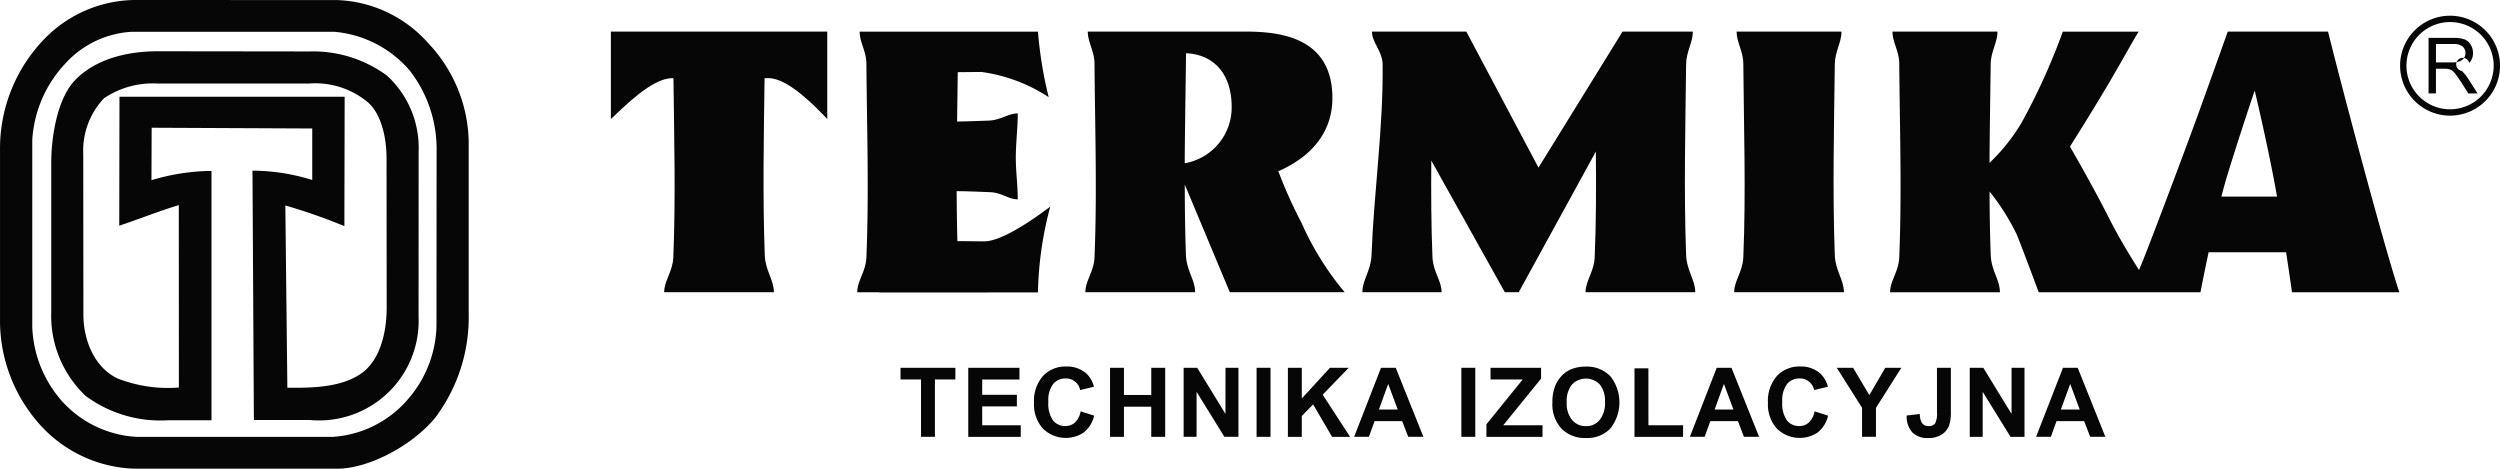 <svg id="Group_432" data-name="Group 432" xmlns="http://www.w3.org/2000/svg" width="215.683" height="40.438" viewBox="0 0 215.683 40.438">
  <path id="Path_8674" data-name="Path 8674" d="M405.284,421.707h1.767v4.949h1.2v-4.949h1.764V420.7h-4.734Z" transform="translate(-327.592 -388.969)" fill="#070606"/>
  <path id="Path_8675" data-name="Path 8675" d="M409.522,424.031h2.991v-1h-2.991v-1.321h3.214V420.7h-4.417v5.957h4.53v-1h-3.328Z" transform="translate(-324.784 -388.969)" fill="#070606"/>
  <path id="Path_8676" data-name="Path 8676" d="M414.792,425.474a1.2,1.2,0,0,1-.824.3,1.322,1.322,0,0,1-1.057-.479,2.5,2.5,0,0,1-.406-1.609,2.333,2.333,0,0,1,.412-1.54,1.361,1.361,0,0,1,1.076-.476,1.233,1.233,0,0,1,1.255,1l1.19-.285a2.348,2.348,0,0,0-.608-1.1,2.479,2.479,0,0,0-1.777-.647,2.635,2.635,0,0,0-2.019.824,3.257,3.257,0,0,0-.768,2.31,3.106,3.106,0,0,0,.764,2.216,2.806,2.806,0,0,0,3.533.337,2.614,2.614,0,0,0,.893-1.448l-1.167-.37A1.772,1.772,0,0,1,414.792,425.474Z" transform="translate(-322.059 -389.018)" fill="#070606"/>
  <path id="Path_8677" data-name="Path 8677" d="M418.231,423.044h-2.357V420.7h-1.2v5.957h1.2v-2.6h2.357v2.6h1.2V420.7h-1.2Z" transform="translate(-318.907 -388.969)" fill="#070606"/>
  <path id="Path_8678" data-name="Path 8678" d="M421.579,424.677l-2.438-3.978h-1.17v5.957h1.117v-3.884l2.4,3.884H422.7V420.7h-1.117Z" transform="translate(-315.855 -388.969)" fill="#070606"/>
  <rect id="Rectangle_231" data-name="Rectangle 231" width="1.203" height="5.957" transform="translate(108.409 31.73)" fill="#070606"/>
  <path id="Path_8679" data-name="Path 8679" d="M427.891,420.7h-1.617l-2.43,2.645V420.7h-1.2v5.957h1.2v-1.8l.975-1,1.637,2.8h1.556l-2.365-3.637Z" transform="translate(-311.534 -388.969)" fill="#070606"/>
  <path id="Path_8680" data-name="Path 8680" d="M429.2,420.7h-1.271l-2.32,5.956h1.274l.491-1.353h2.381l.522,1.353h1.309Zm-1.453,3.6.8-2.21.824,2.21Z" transform="translate(-308.785 -388.969)" fill="#070606"/>
  <rect id="Rectangle_232" data-name="Rectangle 232" width="1.203" height="5.957" transform="translate(126.075 31.73)" fill="#070606"/>
  <path id="Path_8681" data-name="Path 8681" d="M436.254,421.634V420.7h-4.36v1.008h2.775l-3.129,3.864v1.085h4.839v-1h-3.389Z" transform="translate(-303.301 -388.969)" fill="#070606"/>
  <path id="Path_8682" data-name="Path 8682" d="M439.484,421.464a2.788,2.788,0,0,0-2.106-.818,3.278,3.278,0,0,0-1.284.237,2.309,2.309,0,0,0-.772.535,2.852,2.852,0,0,0-.554.816,3.8,3.8,0,0,0-.271,1.529,3.081,3.081,0,0,0,.784,2.233,2.8,2.8,0,0,0,2.114.809,2.761,2.761,0,0,0,2.1-.814,3.642,3.642,0,0,0-.006-4.526Zm-.916,3.8a1.5,1.5,0,0,1-1.18.52,1.517,1.517,0,0,1-1.184-.526,2.213,2.213,0,0,1-.47-1.532,2.253,2.253,0,0,1,.456-1.536,1.667,1.667,0,0,1,2.391-.01,2.247,2.247,0,0,1,.45,1.528A2.275,2.275,0,0,1,438.568,425.26Z" transform="translate(-300.567 -389.018)" fill="#070606"/>
  <path id="Path_8683" data-name="Path 8683" d="M439.377,420.725h-1.2v5.908h4.193v-1h-2.991Z" transform="translate(-297.164 -388.945)" fill="#070606"/>
  <path id="Path_8684" data-name="Path 8684" d="M444.247,420.7h-1.273l-2.318,5.956h1.274l.493-1.353h2.381l.518,1.353h1.309Zm-1.453,3.6.8-2.21.822,2.21Z" transform="translate(-294.867 -388.969)" fill="#070606"/>
  <path id="Path_8685" data-name="Path 8685" d="M447.683,425.474a1.213,1.213,0,0,1-.826.3,1.321,1.321,0,0,1-1.057-.479,2.508,2.508,0,0,1-.406-1.609,2.344,2.344,0,0,1,.412-1.54,1.361,1.361,0,0,1,1.076-.476,1.233,1.233,0,0,1,1.255,1l1.19-.285a2.349,2.349,0,0,0-.608-1.1,2.479,2.479,0,0,0-1.777-.647,2.635,2.635,0,0,0-2.019.824,3.265,3.265,0,0,0-.766,2.31,3.1,3.1,0,0,0,.762,2.216,2.808,2.808,0,0,0,3.535.337,2.612,2.612,0,0,0,.891-1.448l-1.167-.37A1.782,1.782,0,0,1,447.683,425.474Z" transform="translate(-291.63 -389.018)" fill="#070606"/>
  <path id="Path_8686" data-name="Path 8686" d="M450.051,423.056l-1.4-2.357h-1.41l2.182,3.45v2.507h1.2v-2.5l2.19-3.458h-1.386Z" transform="translate(-288.778 -388.969)" fill="#070606"/>
  <path id="Path_8687" data-name="Path 8687" d="M452.987,424.547a1.809,1.809,0,0,1-.166.953.659.659,0,0,1-.57.229.647.647,0,0,1-.593-.321,1.583,1.583,0,0,1-.15-.722l-1.134.129a2.036,2.036,0,0,0,.479,1.45,1.8,1.8,0,0,0,1.357.493,2.1,2.1,0,0,0,1.211-.314,1.621,1.621,0,0,0,.635-.836,3.856,3.856,0,0,0,.129-1.138V420.7h-1.2Z" transform="translate(-285.877 -388.969)" fill="#070606"/>
  <path id="Path_8688" data-name="Path 8688" d="M456.807,424.677,454.37,420.7H453.2v5.957h1.117v-3.884l2.4,3.884h1.207V420.7h-1.117Z" transform="translate(-283.264 -388.969)" fill="#070606"/>
  <path id="Path_8689" data-name="Path 8689" d="M459.763,420.7h-1.271l-2.32,5.956h1.274l.491-1.353h2.381l.522,1.353h1.309Zm-1.453,3.6.807-2.21.82,2.21Z" transform="translate(-280.513 -388.969)" fill="#070606"/>
  <path id="Path_8690" data-name="Path 8690" d="M442.643,428.117h9.468c0-1.063-.741-1.869-.787-3.192-.2-5.458-.067-11.01,0-16.479.011-1.1.579-1.875.579-2.813h-9.052c0,.922.574,1.679.581,2.77.044,5.481.231,11.112,0,16.687C443.38,426.369,442.643,427.109,442.643,428.117Z" transform="translate(-293.03 -402.906)" fill="#070606"/>
  <path id="Path_8691" data-name="Path 8691" d="M406.023,405.634H392.3v7.541c1.182-1.091,3.535-3.525,5.3-3.525h.1c.056,5.084.2,10.288-.012,15.441-.052,1.278-.789,2.018-.789,3.026h9.466c0-1.063-.739-1.869-.787-3.192-.187-5.055-.085-10.2-.017-15.276h.356c1.683,0,4.093,2.516,5.052,3.525q0-3.771,0-7.541h-4.951Z" transform="translate(-339.599 -402.906)" fill="#070606"/>
  <path id="Path_8692" data-name="Path 8692" d="M418.934,428.135a30.588,30.588,0,0,1,1.061-7.4c-.959.708-4.018,2.994-5.7,2.994l-2.31-.023c-.04-1.432-.058-2.868-.065-4.308.524,0,1.274.021,2.9.089,1,.041,1.58.618,2.372.618,0-1.2-.168-2.393-.168-3.59,0-1.274.168-2.549.168-3.823-.834,0-1.465.58-2.5.618-1.511.054-2.239.077-2.734.081q.029-2.134.058-4.258l2.043-.019a14.081,14.081,0,0,1,5.8,2.172,35.145,35.145,0,0,1-.924-5.65H403.552c0,.922.574,1.679.581,2.77.042,5.481.231,11.112,0,16.687-.052,1.278-.789,2.018-.789,3.026h1.9l0,.017Z" transform="translate(-329.386 -402.906)" fill="#070606"/>
  <path id="Path_8693" data-name="Path 8693" d="M435.939,428.118a25.262,25.262,0,0,1-3.725-5.985,40.5,40.5,0,0,1-2-4.453c2.587-1.122,4.665-3.153,4.665-6.311,0-5.267-4.549-5.737-7.523-5.737H413.775c0,.926.574,1.683.581,2.772.04,5.481.231,11.11,0,16.687-.054,1.276-.789,2.018-.789,3.026h9.468c0-1.065-.741-1.867-.791-3.194-.073-2.019-.1-4.054-.1-6.093l3.885,9.287Zm-13.8-11.127c.012-2.955.068-5.608.1-8.546.006-.341.008-.651.013-.943,2.353.091,3.937,1.752,3.937,4.622A4.886,4.886,0,0,1,422.141,416.991Z" transform="translate(-319.929 -402.907)" fill="#070606"/>
  <path id="Path_8694" data-name="Path 8694" d="M431.927,416.761l6.343,11.356h1.2l6.653-12.134c.029,3.03.029,6.076-.1,9.108-.052,1.278-.787,2.018-.787,3.026H454.7c0-1.063-.739-1.869-.789-3.192-.2-5.458-.066-11.01,0-16.479.013-1.1.581-1.875.581-2.813h-6.068l-7.25,11.734-6.224-11.734h-8.143c0,.938.909,1.71.92,2.813.067,5.469-.755,11.021-.957,16.479-.048,1.323-.787,2.129-.789,3.192h6.834c0-1.009-.735-1.748-.787-3.026C431.913,422.321,431.906,419.533,431.927,416.761Z" transform="translate(-308.444 -402.906)" fill="#070606"/>
  <path id="Path_8695" data-name="Path 8695" d="M490.724,418.262c-2.187-8.055-3.317-12.629-3.317-12.629h-8.65s-1.163,3.271-2.5,6.971-4.48,12-4.892,12.956c-.081.194-.173.416-.264.643-.783-1.234-1.79-2.893-2.572-4.447-1.507-2.982-3.386-6.2-3.386-6.2s2.36-3.737,3.762-6.17,2.121-3.75,2.189-3.75h-6.567a55.7,55.7,0,0,1-3.523,7.795,16.1,16.1,0,0,1-2.8,3.525c.013-2.841.067-5.685.1-8.507.015-1.1.583-1.873.583-2.813h-9.054c0,.926.576,1.683.583,2.772.042,5.481.229,11.11,0,16.687-.054,1.276-.789,2.018-.789,3.026H459.1c0-1.065-.741-1.867-.791-3.194-.067-1.821-.1-3.656-.1-5.494a19.333,19.333,0,0,1,2.356,3.731c.683,1.715,1.881,4.957,1.881,4.957H476.4s.289-1.505.706-3.448h6.684c.308,2.008.508,3.448.508,3.448h9.264S492.913,426.313,490.724,418.262Zm-12.515,1.609c.173-.678.345-1.307.512-1.852,1.026-3.357,2.36-7.3,2.36-7.3s1.2,5.005,1.917,9.085a.456.456,0,0,0,.011.067Z" transform="translate(-286.561 -402.907)" fill="#070606"/>
  <path id="Path_8696" data-name="Path 8696" d="M401.884,407.954a11.017,11.017,0,0,0-7.858-3.731l-17.524-.006a11.032,11.032,0,0,0-7.535,3.146,13.6,13.6,0,0,0-4.039,9.5v15.2a13.438,13.438,0,0,0,3.2,8.511,11.45,11.45,0,0,0,8.413,4.079l17.469,0c2.739,0,6.509-2,8.488-4.428a14.427,14.427,0,0,0,2.865-8.958V416.424A12.672,12.672,0,0,0,401.884,407.954Zm.7,24.37a9.963,9.963,0,0,1-2.335,6.185,9.332,9.332,0,0,1-6.651,3.4H376.738a9.355,9.355,0,0,1-6.453-3.073,10.21,10.21,0,0,1-2.574-6.418V416.287a10.546,10.546,0,0,1,2.855-6.592,8.356,8.356,0,0,1,5.777-2.737h17.411a9.652,9.652,0,0,1,6.5,3.321,10.993,10.993,0,0,1,2.339,6.946Z" transform="translate(-364.927 -404.217)" fill="#070606"/>
  <path id="Path_8697" data-name="Path 8697" d="M396.185,408.612a10.745,10.745,0,0,0-6.68-2.081l-13.062-.017c-3.03,0-5.55.832-7.152,2.48-1.661,1.715-2.071,5.286-2.068,7.123l0,12.9a9.524,9.524,0,0,0,2.963,7.227,10.829,10.829,0,0,0,7.09,2.106l3.773,0V416.838a18.387,18.387,0,0,0-5.179.8l.017-4.526,13.855.065v4.445a17.448,17.448,0,0,0-5.157-.807l.121,21.509h4.79a8.59,8.59,0,0,0,9.418-8.915l.006-14.252A8.447,8.447,0,0,0,396.185,408.612Zm-2.031,25.56c-1.684,1.321-4.26,1.4-6.559,1.369l-.175-15.724a50.415,50.415,0,0,1,5.094,1.783l.023-11.16H373.11l-.019,11.125c1.815-.612,3.4-1.249,5.138-1.779l.006,15.738a11.928,11.928,0,0,1-5.311-.791c-2.148-1.047-2.924-3.558-2.926-5.469l-.012-13.863a6.573,6.573,0,0,1,1.79-4.832,7.536,7.536,0,0,1,4.593-1.272h13.1a7.1,7.1,0,0,1,5.111,1.652c1.194,1.1,1.569,3.171,1.571,4.784l.012,12.858C396.167,431.057,395.463,433.146,394.154,434.172Z" transform="translate(-362.803 -402.092)" fill="#070606"/>
  <path id="Path_8698" data-name="Path 8698" d="M477.156,409.4a3.523,3.523,0,0,0-.527-.637.567.567,0,1,1,.637-.684,1.194,1.194,0,0,0,.329-.859,1.364,1.364,0,0,0-.2-.724,1.067,1.067,0,0,0-.535-.454,2.8,2.8,0,0,0-.974-.129h-2.125v4.792h.637v-2.129h.735a1.805,1.805,0,0,1,.35.025.868.868,0,0,1,.291.127,1.341,1.341,0,0,1,.321.32c.121.152.273.373.46.658l.633,1h.8Zm-1.394-1.373H474.4v-1.584h1.517a1.152,1.152,0,0,1,.782.219.71.71,0,0,1,.245.558.8.8,0,0,1-.127.429.734.734,0,0,1-.373.287A2,2,0,0,1,475.762,408.03Z" transform="translate(-264.241 -402.645)" fill="#070606"/>
  <path id="Path_8699" data-name="Path 8699" d="M476.8,404.921a4.311,4.311,0,1,0,4.31,4.312A4.316,4.316,0,0,0,476.8,404.921Zm0,8.074a3.763,3.763,0,1,1,3.762-3.762A3.766,3.766,0,0,1,476.8,412.995Z" transform="translate(-265.424 -403.566)" fill="#070606"/>
</svg>

